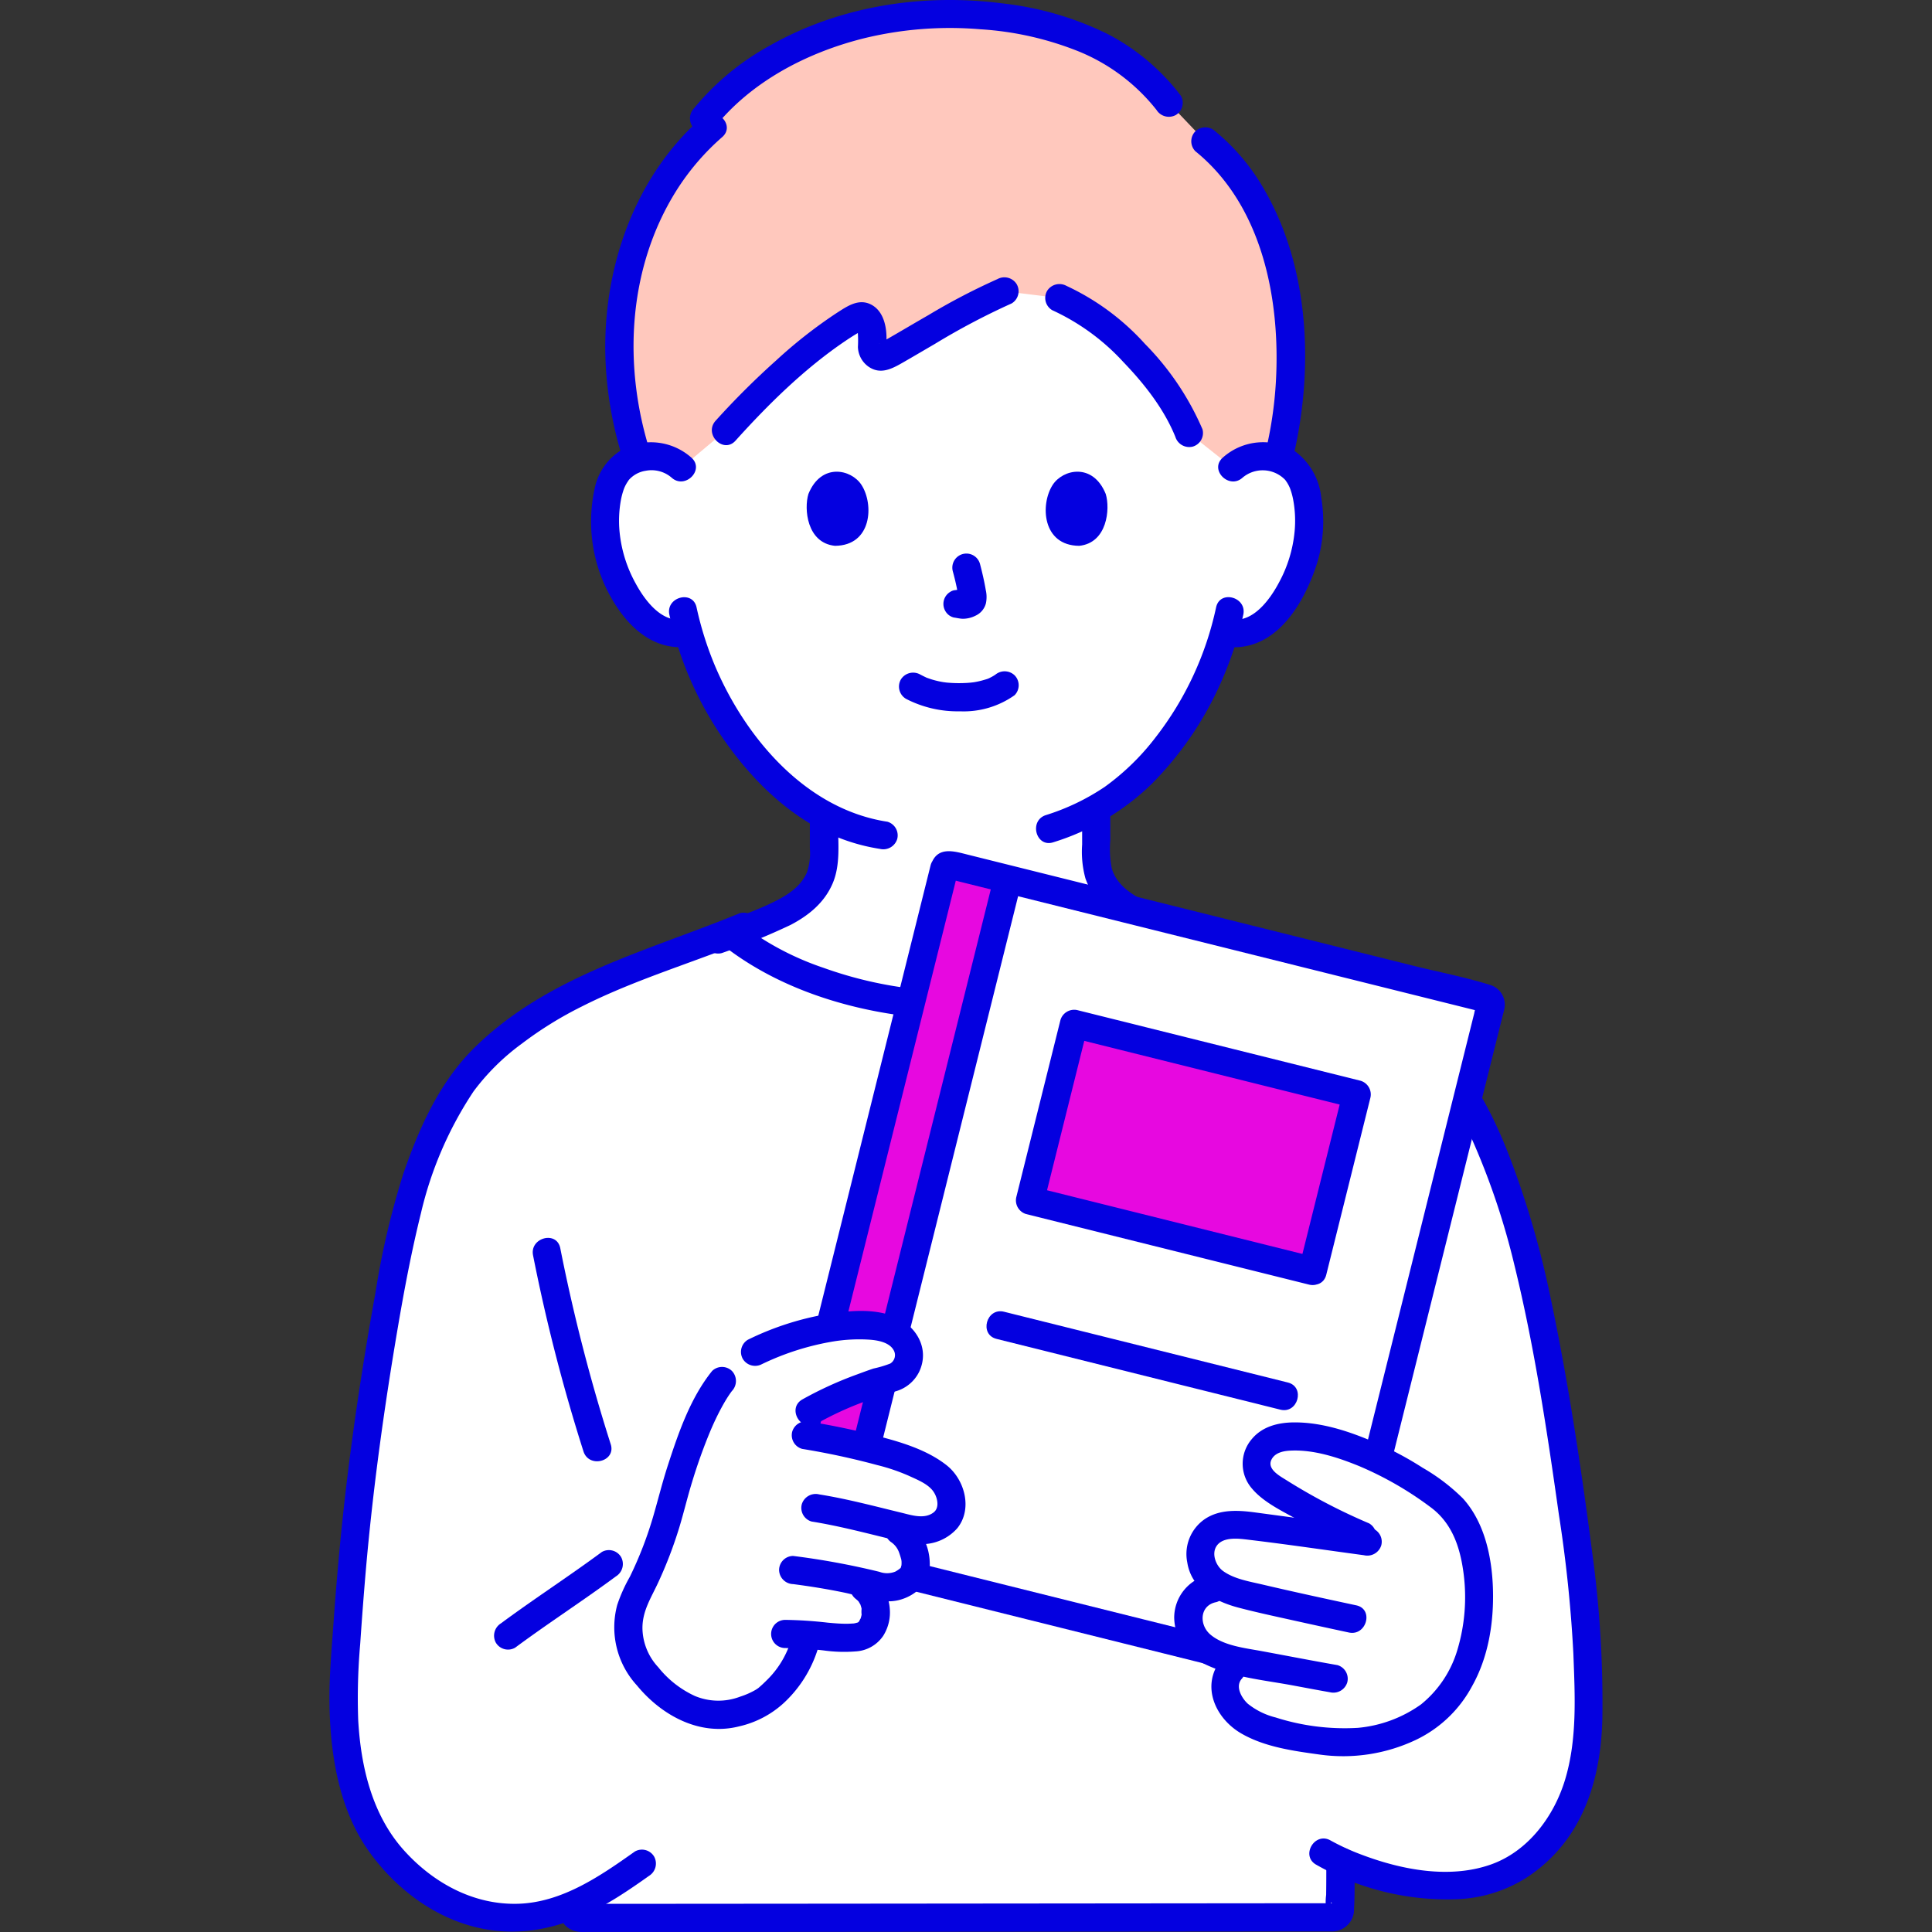 <!DOCTYPE svg PUBLIC "-//W3C//DTD SVG 1.1//EN" "http://www.w3.org/Graphics/SVG/1.1/DTD/svg11.dtd">
<!-- Uploaded to: SVG Repo, www.svgrepo.com, Transformed by: SVG Repo Mixer Tools -->
<svg width="800px" height="800px" viewBox="-56.15 0 329.288 329.288" xmlns="http://www.w3.org/2000/svg" fill="#000000">
<rect x="-56.15" y="0" width="329.288" height="329.288" fill="#333333" stroke="none"/>
<g id="SVGRepo_bgCarrier" stroke-width="0"/>
<g id="SVGRepo_tracerCarrier" stroke-linecap="round" stroke-linejoin="round"/>
<g id="SVGRepo_iconCarrier">
<defs>
<style>.a{fill:#ffffff;}.b{fill:#ffc8bd;}.c{fill:#0400e0;}.d{fill:#e708e0;}</style>
</defs>
<path class="a" d="M153.937,79.711a7.344,7.344,0,0,1,5.308-1.943,6.813,6.813,0,0,1,6.12,3.4c2.08,3.607,1.992,10.252.6,14.364-.989,2.912-2.608,7.366-6.512,10.561a7.868,7.868,0,0,1-6.917,1.639A56.506,56.506,0,0,1,142,127.992a39.593,39.593,0,0,1-11.311,9.857v7.282a11.142,11.142,0,0,0,.475,3.943,9.579,9.579,0,0,0,2.876,4.186c2.923,2.355,5.927,3.48,9.626,4.871l2.414.953c-8.239,6.787-23.231,12.259-38.856,12.305-15.52-.046-30.415-5.444-38.69-12.169,1.341-.526,2.77-1.089,2.77-1.089,3.7-1.391,6.7-2.516,9.626-4.871a9.579,9.579,0,0,0,2.876-4.186,11.142,11.142,0,0,0,.475-3.943s0-2.474,0-6.183a43.9,43.9,0,0,1-12.589-10.956,56.485,56.485,0,0,1-10.513-20.2,7.945,7.945,0,0,1-6.681-1.7c-3.9-3.2-5.523-7.649-6.511-10.561-1.4-4.112-1.484-10.757.6-14.364a6.815,6.815,0,0,1,6.12-3.4,7.343,7.343,0,0,1,5.308,1.943S56.819,34.3,106.973,34.3C153.17,34.3,153.937,79.711,153.937,79.711Z"/>
<path class="a" d="M173.108,168.964c-1.634-.844-3.246-1.587-4.844-2.262-4.825-2.042-15.03-6.039-21.734-7.956l-1.11.868c-8.365,6.54-22.98,11.73-38.2,11.775-15.747-.047-30.85-5.6-39.045-12.465-10.432,4.087-22.295,7.543-32.446,13.98-4.7,2.982-10.6,7.8-13.651,12.508a75.808,75.808,0,0,0-8.9,21.16c-1.817,7.695-2.663,11.977-4.369,22.231A488.805,488.805,0,0,0,2.537,285c-.492,8,.279,16.588,3.282,23.99s10.544,14.391,18.047,16.692a24.31,24.31,0,0,0,17.756-1.043l.021.583a4.354,4.354,0,0,0,.12,1.1,1.281,1.281,0,0,0,1.13.56c4.87.02,117.71-.1,127.96-.1a1.844,1.844,0,0,0,1.11-.39,1.875,1.875,0,0,0,.26-.86c.08-2.86.08-5.43.08-8.33a56.655,56.655,0,0,0,7.247,2.651c6.2,1.725,14.964,2.455,20.905-.542,11.841-5.974,14.117-18.456,14.117-27.658a178.467,178.467,0,0,0-1-21.1c-2.114-17.758-6.89-48.392-10.695-60.738-4.073-13.213-7.975-24.048-16.69-31.8A62.66,62.66,0,0,0,173.108,168.964Z"/>
<path class="b" d="M160.96,41.908c-2.326-7.11-6.137-13.395-11.676-17.83l-6.243-6.546C135.959,8.194,124.446,3.132,108,2.41c-21.4-.724-37.191,8.852-44.182,17.768l1.434,1.482c-14.512,12.6-19.794,35.127-12.757,56.446a8.979,8.979,0,0,1,2.207-.338,7.343,7.343,0,0,1,5.308,1.943l7.506-6.3c5.633-6.277,15.576-15.738,22.553-19.4.818-.429,1.869.152,2.2,1.519a8.993,8.993,0,0,1,.214,3.273,1.7,1.7,0,0,0,2.429,1.83c4.981-2.767,13.856-8.336,20.149-10.988l9.332,1.147a30.138,30.138,0,0,1,8.595,5.405c5.664,4.874,11.1,11.561,13.5,17.613l7.449,5.9a7.344,7.344,0,0,1,5.308-1.943,8.814,8.814,0,0,1,2.479.423C164.606,66.789,164.686,53.291,160.96,41.908Z"/>
<path class="c" d="M67.331,161.311c8.448,6.543,19.078,10.2,29.58,11.687a72.867,72.867,0,0,0,35.338-3.684,55.2,55.2,0,0,0,14.868-8,2.412,2.412,0,0,0,0-3.394,2.461,2.461,0,0,0-3.394,0c-7.677,5.945-17.752,9.067-27.242,10.421a68.085,68.085,0,0,1-32.24-3.375,48.619,48.619,0,0,1-13.516-7.046,2.48,2.48,0,0,0-3.394,0,2.415,2.415,0,0,0,0,3.394Z"/>
<path class="c" d="M128.289,139.1v4.849a17.162,17.162,0,0,0,.561,5.763c1.245,3.516,3.843,5.9,7.047,7.674,3.816,2.11,8.13,3.454,12.188,5.054a2.416,2.416,0,0,0,2.952-1.676,2.456,2.456,0,0,0-1.676-2.952c-3.38-1.333-6.933-2.482-10.175-4.115-2.474-1.245-4.962-2.816-5.826-5.606a16.79,16.79,0,0,1-.271-4.876V139.1c0-3.089-4.8-3.094-4.8,0Z"/>
<path class="c" d="M81.881,140.19v4.388a10,10,0,0,1-.507,4.135c-1.132,2.574-3.553,4.008-6.034,5.2-3.131,1.508-6.507,2.622-9.742,3.9a2.472,2.472,0,0,0-1.677,2.952,2.417,2.417,0,0,0,2.953,1.676,117.339,117.339,0,0,0,11.738-4.806c3.1-1.626,5.748-3.789,7.151-7.061,1.379-3.215.918-6.959.918-10.383,0-3.089-4.8-3.094-4.8,0Z"/>
<path class="c" d="M31.645,280.833c5.643-4.181,11.552-7.991,17.2-12.168a2.474,2.474,0,0,0,.862-3.284,2.418,2.418,0,0,0-3.284-.861c-5.646,4.177-11.554,7.988-17.2,12.168a2.474,2.474,0,0,0-.861,3.284,2.416,2.416,0,0,0,3.283.861Z"/>
<path class="c" d="M34.71,213.991A303.832,303.832,0,0,0,43.305,247.4c.971,2.916,5.608,1.666,4.628-1.276a303.832,303.832,0,0,1-8.595-33.412c-.636-3.021-5.264-1.742-4.628,1.276Z"/>
<path class="c" d="M52.058,315.567c-5.883,4.172-12.4,8.678-19.879,8.908-7.6.233-14.486-3.552-19.475-9.1-5.435-6.047-7.345-14.231-7.8-22.168a104.881,104.881,0,0,1,.339-13.013q.422-6.279.958-12.549c1.2-13.814,3.1-27.527,5.422-41.195,1.124-6.625,2.375-13.233,3.992-19.759a63.5,63.5,0,0,1,8.95-20.681,38.653,38.653,0,0,1,8.195-8.108,63.8,63.8,0,0,1,10.254-6.357c7.3-3.693,15.071-6.263,22.711-9.124,1.846-.692,3.685-1.4,5.508-2.153a2.478,2.478,0,0,0,1.676-2.952,2.415,2.415,0,0,0-2.952-1.677C54.2,162.12,37.057,166.316,24.582,178.7c-5.848,5.8-9.345,13.656-11.989,21.351a137.049,137.049,0,0,0-4.739,20.213C5.234,234.781,3.1,249.4,1.723,264.1Q1.141,270.312.7,276.537c-.329,4.575-.754,9.174-.694,13.765.11,8.576,1.589,18,6.657,25.145,4.786,6.744,11.986,12.063,20.257,13.426C35,330.2,42.391,327.556,49.177,323.3c1.807-1.136,3.563-2.35,5.3-3.585a2.465,2.465,0,0,0,.861-3.283,2.42,2.42,0,0,0-3.284-.861Z"/>
<path class="c" d="M65.514,21.875C71.8,13.93,81.379,8.956,91.092,6.53a61.829,61.829,0,0,1,19.881-1.538,53.9,53.9,0,0,1,16.847,3.82,32.56,32.56,0,0,1,13.149,9.931,2.479,2.479,0,0,0,3.283.861,2.416,2.416,0,0,0,.861-3.284A37.048,37.048,0,0,0,132.624,5.793,54.02,54.02,0,0,0,114.634.57C101.105-1.161,86.982,1,75.045,7.775A44.206,44.206,0,0,0,62.12,18.481a2.477,2.477,0,0,0,0,3.394,2.417,2.417,0,0,0,3.394,0Z"/>
<path class="c" d="M54.727,77.217c-4.722-14.673-3.94-31.384,4.361-44.659a41.377,41.377,0,0,1,7.86-9.2c2.329-2.039-1.078-5.422-3.394-3.394C51.215,30.768,45.9,47.8,47.2,63.863a64.879,64.879,0,0,0,2.9,14.631c.943,2.928,5.579,1.676,4.629-1.277Z"/>
<path class="c" d="M147.587,25.776c11.449,9.269,14.525,25.342,13.721,39.342a67.091,67.091,0,0,1-1.833,12.173c-.736,3,3.892,4.28,4.629,1.276,3.708-15.1,3.122-32.818-4.914-46.5a35.669,35.669,0,0,0-8.209-9.686,2.472,2.472,0,0,0-3.394,0,2.419,2.419,0,0,0,0,3.395Z"/>
<path class="c" d="M57.941,104.785A59.617,59.617,0,0,0,66.233,124.6c4.219,6.42,9.774,12.454,16.527,16.248a32.686,32.686,0,0,0,11.056,3.835,2.477,2.477,0,0,0,2.952-1.676,2.419,2.419,0,0,0-1.676-2.953c-13.871-2.122-24.172-14.263-29.394-26.6a57.11,57.11,0,0,1-3.129-9.942c-.665-3.015-5.293-1.739-4.628,1.276Z"/>
<path class="c" d="M151.122,103.509a54.756,54.756,0,0,1-10.231,22.057,41.293,41.293,0,0,1-8.744,8.542,38.413,38.413,0,0,1-10.049,4.821c-2.925.953-1.673,5.59,1.276,4.628a41.639,41.639,0,0,0,16.737-9.907,57.64,57.64,0,0,0,12.541-19,59.2,59.2,0,0,0,3.1-9.87c.664-3.01-3.962-4.3-4.628-1.276Z"/>
<path class="c" d="M98.25,119.1a19.146,19.146,0,0,0,9.22,2.135,15,15,0,0,0,9.305-2.745,2.413,2.413,0,0,0,0-3.394,2.461,2.461,0,0,0-3.394,0c.728-.568.164-.134-.024-.014s-.375.228-.57.33c-.1.052-.2.1-.305.152-.389.2.1-.043.1-.032a4.975,4.975,0,0,1-.786.286,13.933,13.933,0,0,1-2.2.5c.355-.053-.064,0-.208.018q-.324.031-.648.053c-.521.034-1.043.047-1.564.044-.467,0-.934-.019-1.4-.051-.214-.014-.428-.031-.641-.053-.025,0-.8-.111-.309-.033a15.873,15.873,0,0,1-2.055-.457c-.288-.086-.568-.189-.852-.286-.613-.21.354.183-.2-.078-.353-.166-.7-.339-1.045-.521a2.453,2.453,0,0,0-3.284.861,2.426,2.426,0,0,0,.861,3.283Z"/>
<path class="c" d="M106.248,97.384a43.429,43.429,0,0,1,1.017,4.657l-.085-.638a2.823,2.823,0,0,1,.017.643l.086-.638a1.506,1.506,0,0,1-.071.289l.242-.573a1.2,1.2,0,0,1-.1.186l.375-.486a.98.98,0,0,1-.152.15l.486-.375a3.022,3.022,0,0,1-.369.195l.573-.242a2.647,2.647,0,0,1-.621.181l.638-.085a2.535,2.535,0,0,1-.584,0l.638.085c-.22-.03-.436-.084-.656-.113a1.812,1.812,0,0,0-.957-.043,1.774,1.774,0,0,0-.892.285,2.4,2.4,0,0,0-.861,3.283,2.3,2.3,0,0,0,1.434,1.1c.5.068.989.195,1.5.218a4.8,4.8,0,0,0,2.211-.526,3.191,3.191,0,0,0,1.769-2.1,5.27,5.27,0,0,0-.022-2.267c-.253-1.5-.6-2.987-.986-4.459a2.4,2.4,0,0,0-4.628,1.276Z"/>
<path class="c" d="M81.635,84.193c-.777,2.527-.27,8.341,4.517,8.836,6.329-.038,6.665-7.067,4.535-10.372C88.943,79.951,83.814,78.826,81.635,84.193Z"/>
<path class="c" d="M132.311,84.193c.778,2.527.271,8.341-4.517,8.836-6.328-.039-6.665-7.067-4.535-10.372C125,79.951,130.132,78.826,132.311,84.193Z"/>
<path class="c" d="M61.706,78.014a10.387,10.387,0,0,0-11.434-1.6A10.037,10.037,0,0,0,45.18,83.38a26.259,26.259,0,0,0,4.041,20.413c2.862,4.151,6.916,7.13,12.154,6.415a2.415,2.415,0,0,0,1.677-2.952,2.465,2.465,0,0,0-2.953-1.677c-3.59.491-6.4-3.365-7.878-6.084a22.615,22.615,0,0,1-2.777-8.9,19.666,19.666,0,0,1,.214-5.258,11.93,11.93,0,0,1,.583-2.141,6.723,6.723,0,0,1,.5-.961c.036-.058.411-.6.246-.387a4.8,4.8,0,0,1,2.937-1.613,5.232,5.232,0,0,1,4.391,1.172C60.6,83.476,64,80.092,61.706,78.014Z"/>
<path class="c" d="M155.635,81.408a5.32,5.32,0,0,1,7.388.519c-.325-.4.133.224.185.309a6.723,6.723,0,0,1,.5.961,11.642,11.642,0,0,1,.549,1.968A19.539,19.539,0,0,1,164.5,90.6a22.615,22.615,0,0,1-2.694,8.743c-1.471,2.766-4.313,6.739-7.962,6.24a2.483,2.483,0,0,0-2.952,1.677,2.416,2.416,0,0,0,1.676,2.952c8.538,1.166,13.5-7.155,15.753-14.187a24.781,24.781,0,0,0,.717-11.256,11.233,11.233,0,0,0-4.359-7.772,10.291,10.291,0,0,0-12.442,1.021c-2.3,2.077,1.108,5.463,3.395,3.394Z"/>
<path class="c" d="M123.181,52.863a37.837,37.837,0,0,1,12.131,8.842c3.549,3.69,6.923,7.958,8.862,12.742a2.476,2.476,0,0,0,2.952,1.676,2.415,2.415,0,0,0,1.676-2.952A47.386,47.386,0,0,0,138.984,58.6a41.644,41.644,0,0,0-13.38-9.884,2.479,2.479,0,0,0-3.284.861,2.419,2.419,0,0,0,.861,3.284Z"/>
<path class="c" d="M69.212,75.105C74.808,68.889,81,62.793,87.95,58.1c.751-.507,1.516-1,2.3-1.449a3.857,3.857,0,0,0,.683-.419,7.632,7.632,0,0,1-.964-.175c-.084.073.113.739.079.539a19.089,19.089,0,0,1,.025,2.531,4.262,4.262,0,0,0,1.8,3.363c2.056,1.429,4.018.361,5.909-.726,1.8-1.031,3.579-2.085,5.37-3.126a120.424,120.424,0,0,1,13.119-6.921,2.414,2.414,0,0,0,.861-3.284,2.463,2.463,0,0,0-3.283-.861,110.557,110.557,0,0,0-11.769,6.14c-1.918,1.1-3.825,2.23-5.74,3.341-.716.415-1.433.829-2.154,1.235a3.523,3.523,0,0,0-.486.272c.019-.092.591-.176.817-.049l.282.26c.056.412.082.476.078.194a2.639,2.639,0,0,0,.057-.807c.1-2.313-.431-5.2-2.717-6.3-2.083-1-4.006.364-5.726,1.462a81.01,81.01,0,0,0-10.341,8.1A136.275,136.275,0,0,0,65.818,71.711c-2.062,2.29,1.322,5.7,3.394,3.394Z"/>
<path class="c" d="M39.243,325.223c.069,1.39.276,2.6,1.532,3.427a4.16,4.16,0,0,0,2.216.633c.227.009.457,0,.685,0h2.61q4.7,0,9.409,0,15.417-.009,30.832-.024l37.088-.034,32.063-.029,10.654-.009,3.28,0c.365,0,.734.014,1.1,0a3.747,3.747,0,0,0,3.919-3.887c.159-2.685.073-5.4.073-8.093,0-3.089-4.8-3.094-4.8,0,0,1.318,0,2.635-.008,3.953q-.006.909-.019,1.819a9.165,9.165,0,0,0-.04,2.084l-.013.474.858-1.135c-.012-.376.264.073.126-.015-.046-.029-.169.014-.224,0a2.331,2.331,0,0,0-.494,0l-2.933,0-9.605.007-30.087.028-35.928.033q-15.73.014-31.46.025-8.329.006-16.66.006a2.232,2.232,0,0,0-.306,0c-.422.061-.033-.3.35.142l.617,1.059c-.1-.347,0,.313-.034-.462-.151-3.075-4.952-3.093-4.8,0Z"/>
<path class="c" d="M142.782,160.266c6.523,1.385,12.873,3.977,19.063,6.405q2.127.834,4.241,1.7c.269.11.536.222.8.333.055.022.507.212.244.1-.325-.137.363.156.422.181q1.362.588,2.7,1.23a60.887,60.887,0,0,1,10.8,6.625,42.654,42.654,0,0,1,8.615,8.542,53.53,53.53,0,0,1,5.557,9.916,123.5,123.5,0,0,1,6.714,20.215c3.44,14,5.587,28.374,7.606,42.638a230.613,230.613,0,0,1,2.468,23.666c.273,7.265.679,14.671-1.438,21.6-1.9,6.206-6.28,12.11-12.585,14.355-7.04,2.5-15.191.93-21.984-1.629a39.52,39.52,0,0,1-5.394-2.466c-2.7-1.51-5.122,2.635-2.423,4.144a45.238,45.238,0,0,0,23.892,5.884,23.861,23.861,0,0,0,11.849-3.616,26.138,26.138,0,0,0,8.1-8.246c3.538-5.723,4.818-12.606,4.932-19.252a187.878,187.878,0,0,0-1.673-27.5c-1.992-15.326-4.292-30.679-7.561-45.79a154.2,154.2,0,0,0-5.741-19.864c-2.789-7.714-6.355-15.278-12.129-21.23-6.1-6.287-13.775-10.833-21.8-14.177a207.745,207.745,0,0,0-19.893-7.313c-1.355-.408-2.72-.788-4.105-1.082-3.013-.639-4.3,3.987-1.276,4.629Z"/>
<rect class="a" x="77.555" y="168.642" width="119.217" height="96.011" transform="translate(-106.231 297.325) rotate(-76)"/>
<path class="d" d="M103.97,151.345,76.164,262.872l10.62,2.648c8.146-32.674,24.7-99.072,28.841-115.676l-10.62-2.648Z"/>
<path class="c" d="M89.305,265.327l12.108-48.563,12.267-49.2q2.129-8.541,4.259-17.082c.747-3-3.881-4.277-4.629-1.276q-4.585,18.393-9.172,36.787Q97.6,212.239,91.051,238.482q-3.186,12.785-6.374,25.569c-.748,3,3.88,4.276,4.628,1.276Z"/>
<path class="c" d="M102.449,147.528l-2.4,9.626-5.9,23.66L86.7,210.685l-7.045,28.256-4.692,18.817c-.283,1.137-.617,2.275-.853,3.423a3.515,3.515,0,0,0,2.461,4.266c.421.133.865.216,1.294.323l17.826,4.445,28.954,7.219,27.942,6.966c4.926,1.229,9.84,2.556,14.79,3.688a3.57,3.57,0,0,0,4.5-2.321c.072-.222.114-.458.17-.684l1.239-4.97,5.219-20.934,7.248-29.068,7.325-29.379,5.452-21.865,1.413-5.67c.091-.362.2-.724.272-1.09a3.512,3.512,0,0,0-2.47-4.261c-4.315-1.344-8.844-2.205-13.227-3.3l-27.342-6.817-29.317-7.31-19.152-4.775c-2.117-.528-4.859-1.4-6.018,1.309a2.481,2.481,0,0,0,.861,3.284,2.416,2.416,0,0,0,3.283-.862c-.642,1.5-2.072.131-1.295.426a5.37,5.37,0,0,0,.591.147l2.26.564,8.2,2.044,25.924,6.463,29.272,7.3,20.916,5.214,2.609.651a3.845,3.845,0,0,0,1.19.3,5.385,5.385,0,0,0-.906-1.677c-.06.066-.053.254-.084.338a14.192,14.192,0,0,0-.4,1.586l-4.052,16.254L184.4,215.707l-7.377,29.585-6.3,25.253-3.322,13.324a1.864,1.864,0,0,0-.117.469c.053.843,1.317-1.22,1.7-.8-.122-.134-.7-.174-.869-.216l-5.931-1.479L138.73,276l-29.545-7.366-23.922-5.965-6.339-1.58c-.229-.057-.882-.354-1.116-.278.193-.063.66,2,.929,1.663.063-.08.058-.274.092-.369.488-1.387.728-2.92,1.083-4.345l2.081-8.346L88.205,224.5l7.368-29.549,6.729-26.988,4.192-16.816.583-2.338C107.825,145.807,103.2,144.528,102.449,147.528Z"/>
<path class="c" d="M163.351,235.633l-48.376-12.061c-3-.747-4.277,3.88-1.277,4.628l48.377,12.062c3,.747,4.276-3.88,1.276-4.629Z"/>
<path class="d" d="M167.582,216.628,119.4,204.614l7.509-30.117,48.186,12.015Z"/>
<path class="c" d="M168.22,214.314,120.034,202.3l1.676,2.952,6.584-26.408.925-3.708-2.952,1.676,48.186,12.014-1.676-2.952-6.584,26.408-.925,3.708c-.747,3,3.881,4.277,4.629,1.276l6.584-26.408.925-3.708a2.437,2.437,0,0,0-1.677-2.952l-48.186-12.015a2.438,2.438,0,0,0-2.953,1.676l-6.584,26.409-.925,3.708a2.437,2.437,0,0,0,1.677,2.952l48.186,12.015C169.942,219.69,171.221,215.062,168.22,214.314Z"/>
<path class="a" d="M170.331,245.643a18.942,18.942,0,0,0-8.552-.53c-2.576.617-4.482,3.225-3.539,5.7a7.5,7.5,0,0,0,3.288,3.3,98.066,98.066,0,0,0,17.9,8.974q-10.871-1.466-21.742-2.926a16.507,16.507,0,0,0-4.613-.183,5.562,5.562,0,0,0-3.9,2.245,5.869,5.869,0,0,0,.332,6.089,6.761,6.761,0,0,0,2.774,2.175l-1.755.257a5.013,5.013,0,0,0-4.145,5.109,6.238,6.238,0,0,0,3.526,5.444,21.1,21.1,0,0,0,5.1,1.773c-.775.871-1.268,1.427-1.268,1.427a5.183,5.183,0,0,0-.276,5.9c2.6,4.446,10.345,5.524,15.923,6.325a24.456,24.456,0,0,0,11.208-.943c5.686-1.91,9.255-4.24,12.463-10.3,2.174-4.108,2.79-8.736,2.864-13.628a31.182,31.182,0,0,0-1.83-10.522,13.6,13.6,0,0,0-4.606-6.083c-1.5-1.121-3.266-2.338-5.19-3.54A51.064,51.064,0,0,0,170.331,245.643Z"/>
<path class="c" d="M177.231,259.654a99.281,99.281,0,0,1-14.1-7.359c-1.109-.7-3.363-1.872-2.584-3.495.626-1.3,2.243-1.513,3.293-1.56,3.977-.178,8.024,1.159,11.66,2.639a57.691,57.691,0,0,1,12.112,6.96c3.731,2.72,5.1,6.854,5.684,11.3a31.227,31.227,0,0,1-1.044,13.041,18.781,18.781,0,0,1-6.2,9.312,21.91,21.91,0,0,1-10.765,4,38.6,38.6,0,0,1-14.015-1.768,12.317,12.317,0,0,1-4.754-2.348c-.954-.87-2.174-2.825-1.085-4.172a2.474,2.474,0,0,0,0-3.4,2.419,2.419,0,0,0-3.4,0c-3.595,4.448-1.089,10.07,3.41,12.663,4,2.3,8.8,2.95,13.3,3.575a28.97,28.97,0,0,0,16.375-2.474,21.234,21.234,0,0,0,9.62-9.162c2.8-4.975,3.732-10.865,3.57-16.523-.155-5.41-1.4-11.391-5.129-15.5a33.323,33.323,0,0,0-6.863-5.223,54.847,54.847,0,0,0-7.274-3.942c-4.544-2.027-9.561-3.807-14.6-3.787-2.715.012-5.459.68-7.255,2.866a6.446,6.446,0,0,0,.083,8.451c1.973,2.337,5.243,3.86,7.867,5.327a100.36,100.36,0,0,0,9.669,4.729,2.483,2.483,0,0,0,3.284-.861,2.418,2.418,0,0,0-.861-3.284Z"/>
<path class="c" d="M177.594,260.442q-9.957-1.338-19.913-2.677c-2.864-.38-5.965-.546-8.483,1.146a7.216,7.216,0,0,0-2.992,7.38c.7,4.485,4.721,6.661,8.751,7.72,3.095.813,6.233,1.48,9.356,2.174q4.712,1.046,9.43,2.057c3.012.647,4.3-3.979,1.276-4.628-5.328-1.144-10.657-2.294-15.963-3.541-2.223-.523-4.868-.944-6.753-2.315-1.211-.88-2.033-2.966-1.058-4.32,1.148-1.594,3.885-1.187,5.515-.992,6.529.779,13.041,1.748,19.558,2.624a2.484,2.484,0,0,0,2.952-1.676,2.416,2.416,0,0,0-1.676-2.952Z"/>
<path class="c" d="M149.886,268.434a7.459,7.459,0,0,0-5.907,7.247,8.877,8.877,0,0,0,5.194,7.937c4.572,2.227,10.023,2.716,14.984,3.636,2.121.394,4.241.8,6.366,1.17a2.469,2.469,0,0,0,2.952-1.676A2.421,2.421,0,0,0,171.8,283.8c-4.336-.757-8.658-1.6-12.987-2.4-2.782-.512-6.418-.9-8.658-2.8-1.985-1.683-1.841-5,1.008-5.538a2.423,2.423,0,0,0,1.676-2.953,2.451,2.451,0,0,0-2.952-1.676Z"/>
<path class="a" d="M72.535,230.414a42.944,42.944,0,0,1,17.771-4.527c2.212-.012,4.544.177,6.38,1.41a4.251,4.251,0,0,1,1.942,4.8,3.9,3.9,0,0,1-2.723,2.715,43.31,43.31,0,0,0-4.23,1.349,50.736,50.736,0,0,0-9.849,4.422l-.637,4.048a132.008,132.008,0,0,1,13.405,2.923,30.667,30.667,0,0,1,7.022,2.739,7.693,7.693,0,0,1,3.686,3.242,5.749,5.749,0,0,1,.663,3.449,3.849,3.849,0,0,1-2.387,3.181,7.011,7.011,0,0,1-4.587.477c-1.284-.292-2.578-.607-3.882-.93,3.737,1.859,3.985,3.276,4.653,5.4a4.741,4.741,0,0,1-.48,3.588,5.625,5.625,0,0,1-5.4,1.712c-1.559-.4-3.022-.75-4.493-1.072,1.023.733,1.729,1.237,1.729,1.237,3.113,2.226,2.313,7.394-.356,8.252-2.17.7-5.732.085-9.532-.209-.4,5.282-5.622,10.465-7.455,11.5-1.14.646-4.716,2.243-7.474,2.195-5.773-.1-10.565-4.078-13.763-8.874-1.993-2.988-2.1-8.114-.4-11.28A68.6,68.6,0,0,0,58.075,257c1.525-6.077,5.161-17.16,8.844-21.631Z"/>
<path class="c" d="M73.747,232.486a45.015,45.015,0,0,1,12.128-3.85,27.529,27.529,0,0,1,6.1-.307c1.407.092,3.424.419,4.187,1.79a1.682,1.682,0,0,1-.576,2.281,18.58,18.58,0,0,1-2.853.85c-.948.315-1.883.665-2.82,1.011a63.381,63.381,0,0,0-9.3,4.25c-2.691,1.518-.274,5.666,2.422,4.145a55.378,55.378,0,0,1,8.334-3.832c1.711-.632,3.431-1.164,5.172-1.7a6.376,6.376,0,0,0,3.983-3.343c1.836-3.92-.509-7.869-4.283-9.389-3.594-1.447-7.913-.985-11.644-.386a49.375,49.375,0,0,0-13.275,4.334,2.42,2.42,0,0,0-.861,3.283,2.452,2.452,0,0,0,3.284.861Z"/>
<path class="c" d="M65.222,233.668c-3.709,4.6-5.748,10.565-7.552,16.115-.894,2.751-1.588,5.548-2.388,8.325a65.021,65.021,0,0,1-4.076,10.627,27.05,27.05,0,0,0-2.154,4.8,14.653,14.653,0,0,0,3.36,13.734c4.2,5.117,10.725,8.693,17.44,6.965a16.719,16.719,0,0,0,7.562-3.956,21.1,21.1,0,0,0,5.819-9.209c.853-2.975-3.777-4.245-4.628-1.276a16,16,0,0,1-4.154,6.666c-.4.4-.81.784-1.238,1.151-.583.5.193-.12-.134.11-.125.088-.249.177-.379.257a13.273,13.273,0,0,1-2.691,1.195,10.387,10.387,0,0,1-7.713-.107,17.084,17.084,0,0,1-6.248-4.9,9.94,9.94,0,0,1-2.7-6.65c-.013-2.968,1.475-5.173,2.681-7.787a73.133,73.133,0,0,0,3.622-9.47c.771-2.548,1.378-5.141,2.165-7.686a91.543,91.543,0,0,1,3.1-8.661c.577-1.36,1.207-2.7,1.911-4,.29-.536.593-1.065.917-1.58.3-.483.682-1.034.865-1.261a2.474,2.474,0,0,0,0-3.395,2.419,2.419,0,0,0-3.394,0Z"/>
<path class="c" d="M80.551,246.945a127.6,127.6,0,0,1,12.8,2.758,32.94,32.94,0,0,1,5.349,1.808c1.391.647,3.22,1.345,4.167,2.607.748,1,1.189,2.805.125,3.641-1.584,1.245-3.832.469-5.544.056-4.645-1.123-9.263-2.36-13.987-3.114a2.474,2.474,0,0,0-2.952,1.676,2.418,2.418,0,0,0,1.676,2.952c4.426.707,8.76,1.835,13.11,2.9,2.032.5,4.129,1.164,6.243.938a8.04,8.04,0,0,0,5.473-2.7c2.629-3.263,1.282-8.272-1.807-10.72-2.843-2.251-6.517-3.549-9.972-4.509a124.665,124.665,0,0,0-13.4-2.924,2.474,2.474,0,0,0-2.952,1.677,2.418,2.418,0,0,0,1.676,2.952Z"/>
<path class="c" d="M95.858,262.929a3.566,3.566,0,0,1,1.194,1.584,13.975,13.975,0,0,1,.452,1.45c-.079-.344.006.091.006.239a4.779,4.779,0,0,1-.027.687c.041-.285-.123.417-.121.407.053-.23-.146.035.033-.091a5.308,5.308,0,0,1-.95.659,3.745,3.745,0,0,1-2.7.038,128.917,128.917,0,0,0-14.708-2.708,2.411,2.411,0,0,0-2.4,2.4,2.461,2.461,0,0,0,2.4,2.4c2.941.383,5.872.855,8.776,1.46,2.939.613,6.147,1.982,9.156,1.281a7.942,7.942,0,0,0,4.012-2.337,6.141,6.141,0,0,0,1.331-4.2,9.54,9.54,0,0,0-4.03-7.418,2.417,2.417,0,0,0-3.283.861,2.456,2.456,0,0,0,.861,3.284Z"/>
<path class="c" d="M89.91,272.65c-.532-.394.036.057.138.161.074.076.146.156.215.237q-.312-.422-.088-.109c.093.155.185.314.28.467.313.5-.094-.374.039.061.06.2.127.388.175.588.023.1.044.2.061.3.042.263.034.2-.024-.186a4.247,4.247,0,0,0,0,1.05c-.017.433.122-.579-.024.088-.03.14-.067.28-.109.418-.027.09-.057.18-.089.268q-.139.357.082-.187a2.584,2.584,0,0,0-.259.476c-.287.484.079-.035.068-.061a2.445,2.445,0,0,1-.355.363c.327-.24.39-.29.19-.147-.068.045-.138.088-.21.128-.294.243.566-.139.051-.026-.173.038-.343.1-.518.13-.1.021-.21.04-.315.056q.547-.069.138-.024c-.426.024-.848.053-1.275.052-1.054,0-2.107-.092-3.156-.189a70.79,70.79,0,0,0-7.245-.474,2.4,2.4,0,0,0,0,4.8,61.769,61.769,0,0,1,6.56.409,24.994,24.994,0,0,0,5.452.164,6.07,6.07,0,0,0,4.687-2.647,7.459,7.459,0,0,0,1.122-4.647,7.642,7.642,0,0,0-3.174-5.661,2.406,2.406,0,0,0-3.283.861,2.468,2.468,0,0,0,.861,3.283Z"/>
</g>
</svg>